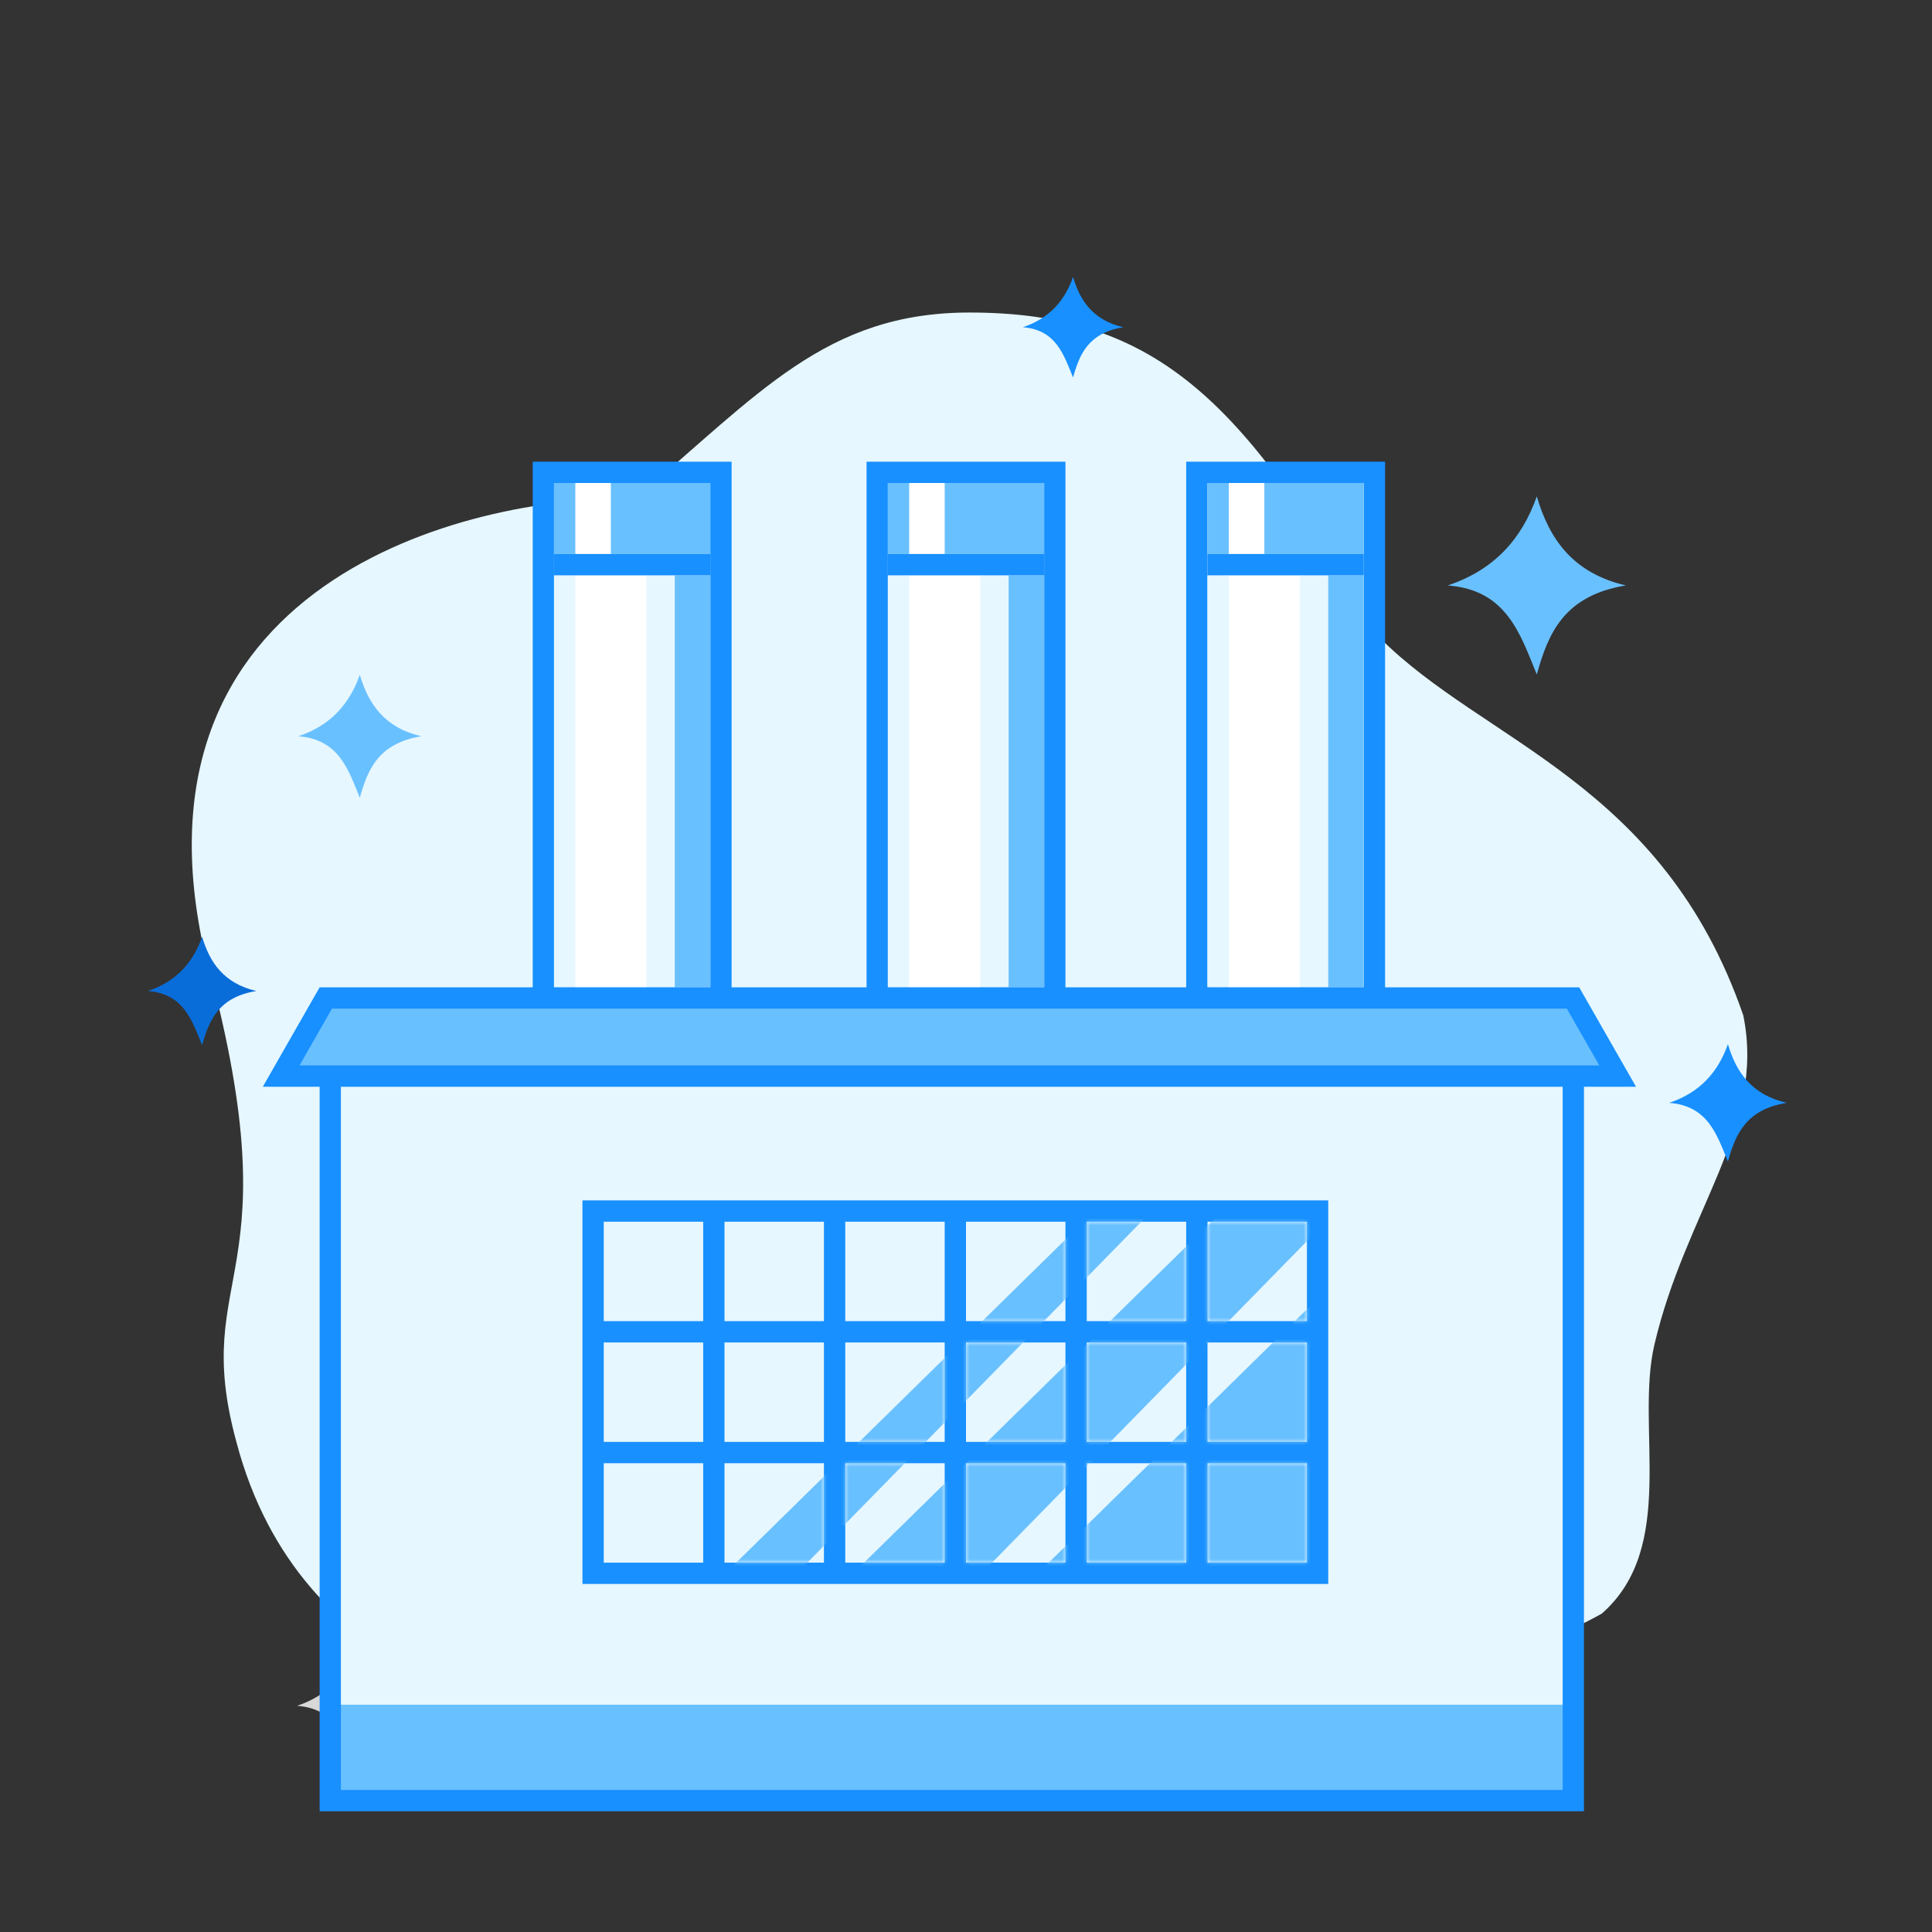 <svg xmlns="http://www.w3.org/2000/svg" xmlns:xlink="http://www.w3.org/1999/xlink" width="272" height="272" viewBox="0 0 272 272">
    <rect x="0" y="0" width="272" height="272" fill="#333333" stroke="none"/>
    <defs>
        <path id="a" d="M85 34h14v14H85V34zm0-17h14v14H85V17zm0-17h14v14H85V0zM68 34h14v14H68V34zm0-17h14v14H68V17zm0-17h14v14H68V0zM51 34h14v14H51V34zm0-17h14v14H51V17zm0-17h14v14H51V0zM34 34h14v14H34V34zm0-17h14v14H34V17zm0-17h14v14H34V0zM17 34h14v14H17V34zm0-17h14v14H17V17zm0-17h14v14H17V0zM0 34h14v14H0V34zm0-17h14v14H0V17zM0 0h14v14H0V0z"/>
    </defs>
    <g fill="none" fill-rule="evenodd">
        <path fill="#E6F7FF" d="M89.379 70.236C106.842 55.517 116.22 44 136.497 44c26.771 0 38.93 12.998 57.704 45.745 14.72 14.839 39.864 20.335 51.228 53.194 3.215 15.67-8.136 27.588-12.514 46.391-2.715 11.664 3.323 28.445-7.41 37.852-41.055 22.76-118.438 12.99-140.35 14.295-10.49.806-42.939-4.63-51.852-38.392-6.743-24.626 8.527-22.316-4.617-69.514C17.091 80.488 68.346 69.56 89.38 70.236z"/>
        <path fill="#69C0FF" d="M50.657 95c1.208 4.116 3.48 7.452 8.657 8.657-6.061.994-7.554 4.71-8.657 8.657-1.629-3.979-2.95-8.224-8.657-8.657 4.537-1.508 7.222-4.561 8.657-8.657z"/>
        <path fill="#1890FF" d="M151.071 39c.987 3.362 2.843 6.087 7.071 7.071-4.95.812-6.17 3.847-7.07 7.071-1.331-3.25-2.411-6.718-7.072-7.07 3.706-1.232 5.899-3.726 7.071-7.072z"/>
        <path fill="#69C0FF" d="M216.36 69.886c1.75 5.96 5.04 10.79 12.536 12.536-8.777 1.439-10.938 6.819-12.535 12.535-2.359-5.761-4.273-11.909-12.536-12.535 6.57-2.184 10.457-6.605 12.536-12.536z"/>
        <path fill="#1890FF" d="M243.268 147c1.154 3.931 3.323 7.117 8.268 8.268-5.79.95-7.215 4.497-8.268 8.268-1.556-3.8-2.818-7.855-8.268-8.268 4.333-1.44 6.897-4.356 8.268-8.268z"/>
        <path fill="#D8D8D8" d="M181.093 224.886c1.154 3.931 3.324 7.117 8.268 8.268-5.789.95-7.215 4.497-8.268 8.268-1.556-3.8-2.818-7.855-8.268-8.268 4.333-1.44 6.897-4.356 8.268-8.268zM50.093 231.886c1.154 3.931 3.324 7.117 8.268 8.268-5.789.95-7.215 4.497-8.268 8.268-1.556-3.8-2.818-7.855-8.268-8.268 4.333-1.44 6.897-4.356 8.268-8.268z"/>
        <path fill="#096DD9" d="M28.459 131.886c1.065 3.63 3.069 6.571 7.634 7.634-5.345.877-6.661 4.153-7.634 7.634-1.436-3.509-2.602-7.253-7.634-7.634 4-1.33 6.368-4.022 7.634-7.634z"/>
        <path fill="#FFF" stroke="#1890FF" stroke-width="3" d="M76.5 66.5h25v74h-25z"/>
        <path fill="#69C0FF" d="M78 68h22v10H78z"/>
        <path fill="#E6F7FF" d="M78 81h22v58H78z"/>
        <path fill="#FFF" d="M81 81h10v58H81zM81 68h5v10h-5z"/>
        <path fill="#69C0FF" d="M95 81h5v58h-5z"/>
        <path fill="#1890FF" d="M78 78h22v3H78z"/>
        <g>
            <path fill="#FFF" stroke="#1890FF" stroke-width="3" d="M123.5 66.5h25v74h-25z"/>
            <path fill="#69C0FF" d="M125 68h22v10h-22z"/>
            <path fill="#E6F7FF" d="M125 81h22v58h-22z"/>
            <path fill="#FFF" d="M128 81h10v58h-10zM128 68h5v10h-5z"/>
            <path fill="#69C0FF" d="M142 81h5v58h-5z"/>
            <path fill="#1890FF" d="M125 78h22v3h-22z"/>
        </g>
        <g>
            <path fill="#FFF" stroke="#1890FF" stroke-width="3" d="M168.5 66.5h25v74h-25z"/>
            <path fill="#69C0FF" d="M170 68h22v10h-22z"/>
            <path fill="#E6F7FF" d="M170 81h22v58h-22z"/>
            <path fill="#FFF" d="M173 81h10v58h-10zM173 68h5v10h-5z"/>
            <path fill="#69C0FF" d="M187 81h5v58h-5z"/>
            <path fill="#1890FF" d="M170 78h22v3h-22z"/>
        </g>
        <path fill="#69C0FF" stroke="#1890FF" stroke-width="3" d="M46.5 150.5h175v103h-175z"/>
        <path fill="#E6F7FF" d="M48 152h172v88H48z"/>
        <path fill="#69C0FF" stroke="#1890FF" stroke-width="3" d="M45.87 140.5l-6.285 11h188.16l-6.287-11H45.87z"/>
        <g>
            <path fill="#1890FF" d="M99 169h88v54H82v-54h17z"/>
            <g transform="translate(85 172)">
                <mask id="b" fill="#fff">
                    <use xlink:href="#a"/>
                </mask>
                <use fill="#E6F7FF" fill-rule="nonzero" xlink:href="#a"/>
                <path fill="#69C0FF" d="M72.651-5L16 50.596h10.127L80.574-5zM90.651-5L34 50.596h18.127L106.574-5zM116.651-5L60 50.596h42.127L156.574-5z" mask="url(#b)"/>
            </g>
        </g>
    </g>
</svg>
